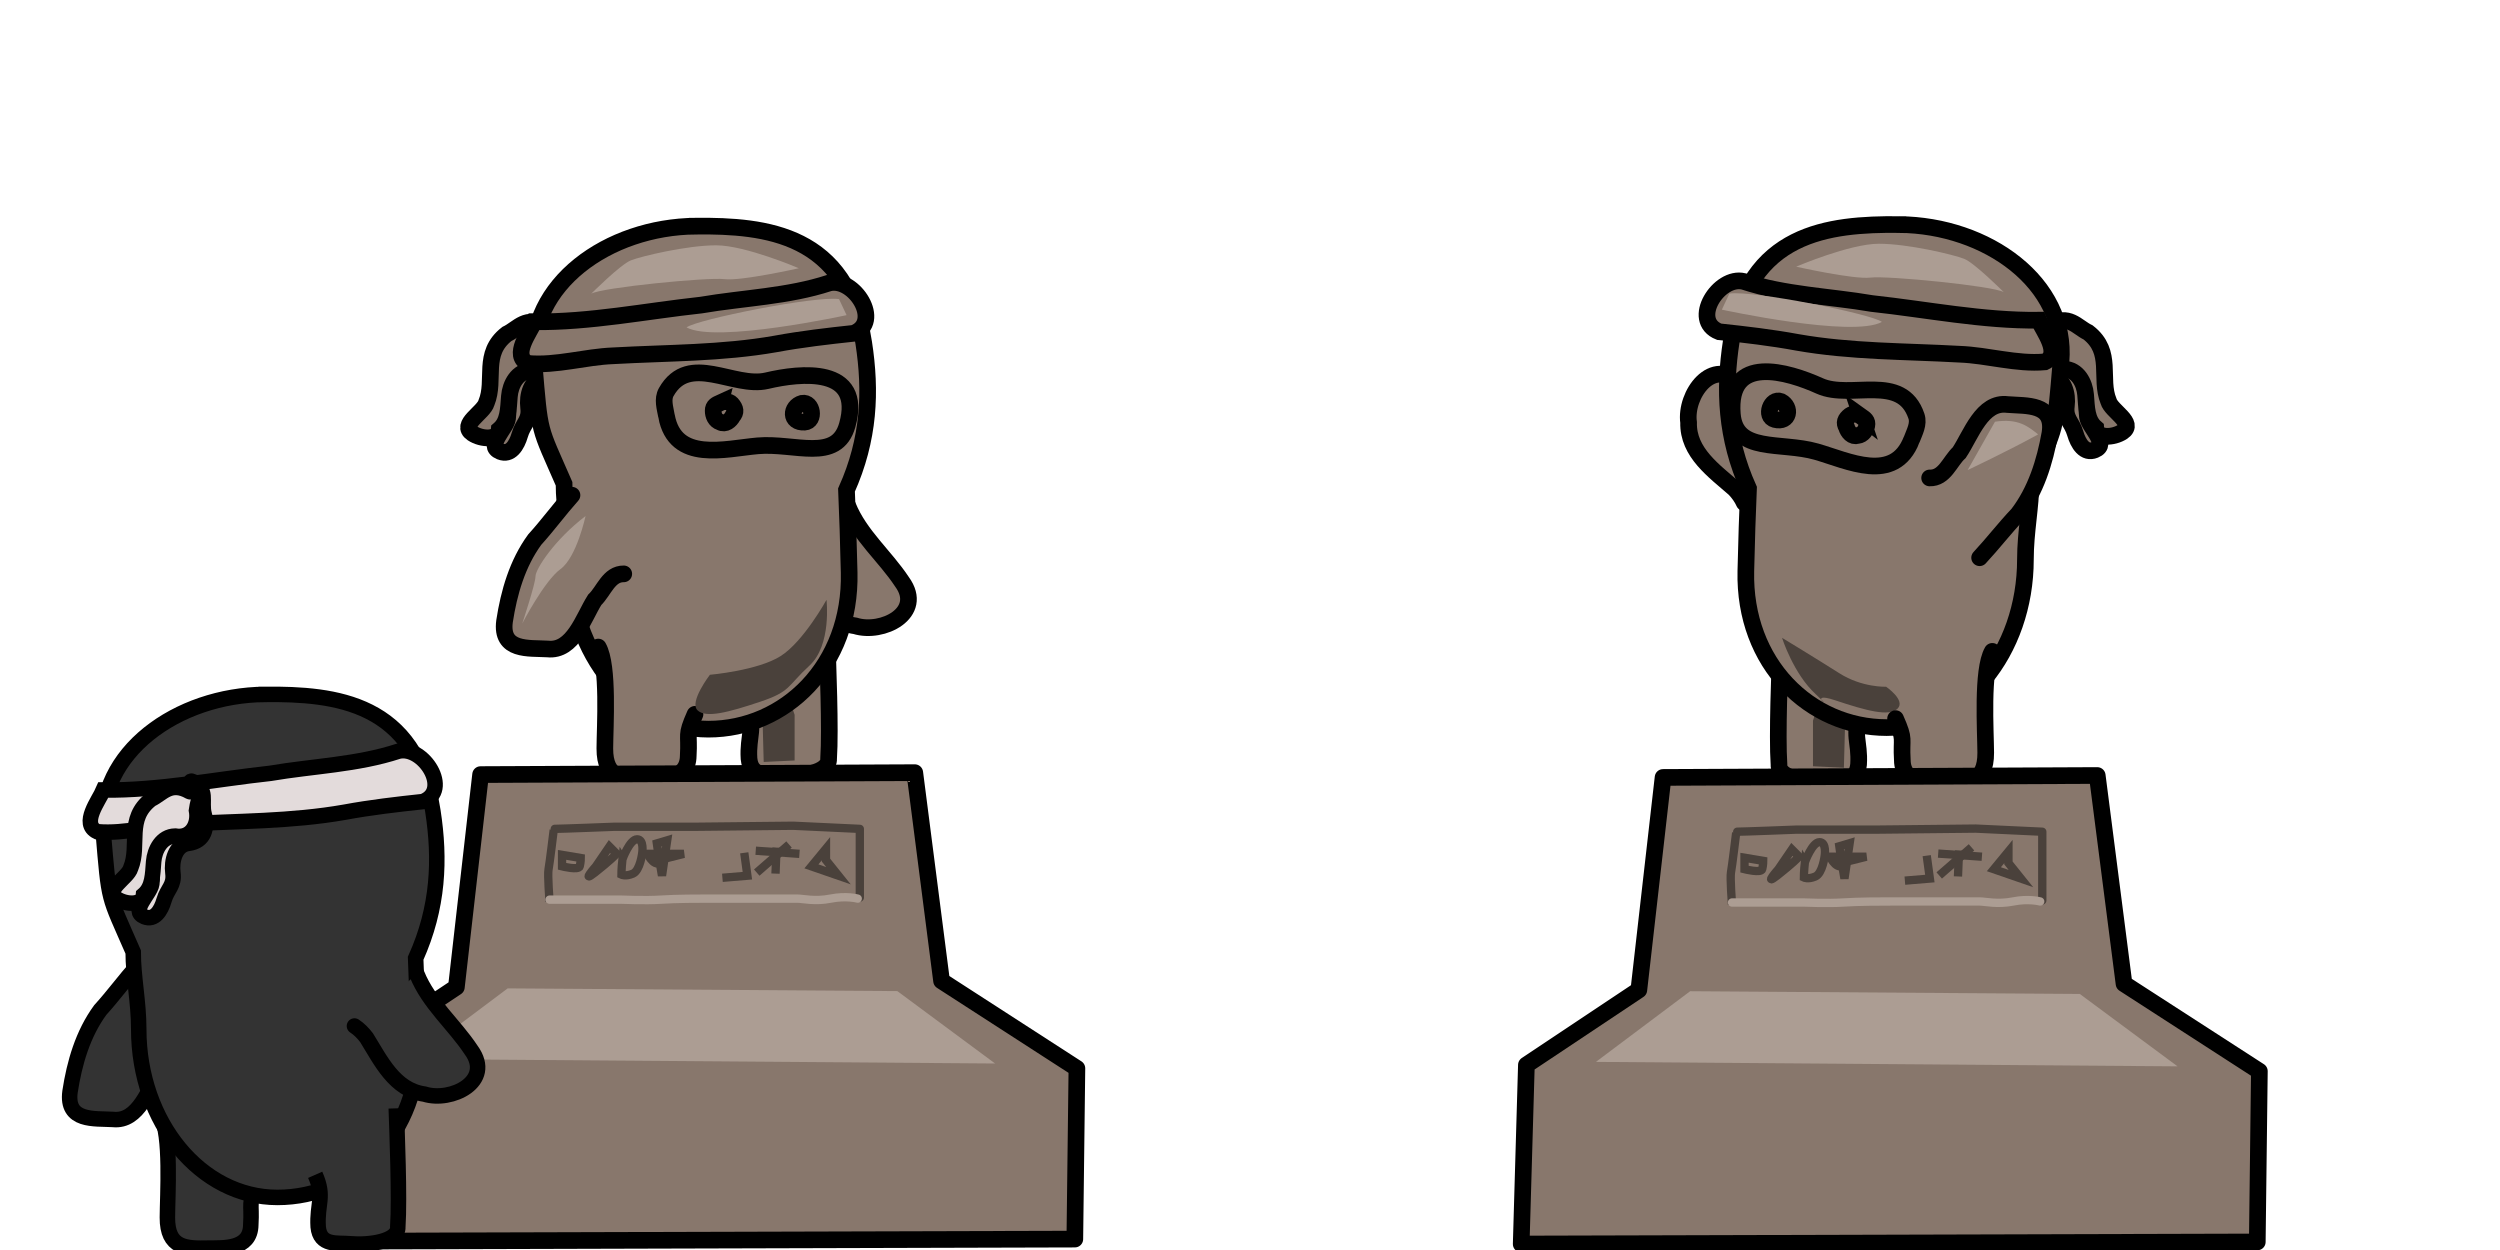 <?xml version="1.0" encoding="UTF-8" standalone="no"?>
<!-- Created with Inkscape (http://www.inkscape.org/) -->

<svg
   xmlns:dc="http://purl.org/dc/elements/1.1/"
   xmlns:cc="http://creativecommons.org/ns#"
   xmlns:rdf="http://www.w3.org/1999/02/22-rdf-syntax-ns#"
   xmlns:svg="http://www.w3.org/2000/svg"
   xmlns="http://www.w3.org/2000/svg"
   xmlns:sodipodi="http://sodipodi.sourceforge.net/DTD/sodipodi-0.dtd"
   xmlns:inkscape="http://www.inkscape.org/namespaces/inkscape"
   width="300"
   height="150"
   id="svg6149"
   version="1.1"
   inkscape:version="0.48.3.1 r9886"
   sodipodi:docname="statNoDeath.svg">
  <defs
     id="defs6151" />
  <sodipodi:namedview
     id="base"
     pagecolor="#ffffff"
     bordercolor="#666666"
     borderopacity="1.0"
     inkscape:pageopacity="0.0"
     inkscape:pageshadow="2"
     inkscape:zoom="1.4"
     inkscape:cx="102.72878"
     inkscape:cy="145.02451"
     inkscape:document-units="px"
     inkscape:current-layer="layer1"
     showgrid="true"
     inkscape:window-width="1129"
     inkscape:window-height="860"
     inkscape:window-x="0"
     inkscape:window-y="55"
     inkscape:window-maximized="0"
     inkscape:snap-global="false">
    <inkscape:grid
       type="xygrid"
       id="grid6157"
       empspacing="5"
       visible="true"
       enabled="true"
       snapvisiblegridlinesonly="true"
       spacingx="5px"
       spacingy="5px" />
  </sodipodi:namedview>
  <g
     inkscape:label="Layer 1"
     inkscape:groupmode="layer"
     id="layer1"
     transform="translate(0,-902.362)">
    <g
       transform="matrix(1.999,0,0,1.999,-15.261,-750.521)"
       id="g14251">
      <g
         transform="translate(23.25,-0.25)"
         id="g14063"
         style="fill:#88776c;fill-opacity:1;stroke-width:1;stroke-miterlimit:4;stroke-dasharray:none">
        <path
           style="fill:#88776c;fill-opacity:1;stroke:#000000;stroke-width:1;stroke-linecap:round;stroke-linejoin:miter;stroke-miterlimit:4;stroke-opacity:1;stroke-dasharray:none"
           d="m 35.276,857.475 c 0.716,1.77 2.228,3.002 3.256,4.558 1.367,1.874 -1.192,3.144 -2.806,2.642 -1.799,-0.254 -2.624,-2.017 -3.476,-3.388 -0.203,-0.269 -0.443,-0.513 -0.725,-0.7"
           id="path14065"
           inkscape:connector-curvature="0" />
        <g
           id="g14067"
           transform="matrix(0.34,0,0,0.34,-156.058,770.548)"
           style="fill:#88776c;fill-opacity:1;stroke-width:2.944;stroke-miterlimit:4;stroke-dasharray:none">
          <path
             sodipodi:nodetypes="ssssssssss"
             inkscape:connector-curvature="0"
             id="path14069"
             d="m 510.047,224.89 c -3.747,-1.192 -4.84,1.129 -6.376,2.735 -3.909,4.087 -0.375,8.298 -0.996,12.616 -0.263,1.83 -3.89,4.766 -1.303,5.81 1.806,0.729 2.928,-1.068 3.464,-2.917 0.598,-2.063 1.861,-2.561 1.564,-4.841 -0.272,-2.087 0.415,-4.908 2.766,-5.201 2.83,-0.353 3.389,-2.756 2.738,-5.235 -0.552,-2.104 0.733,-4.658 -1.935,-4.855 -0.459,-0.034 0.516,2.027 0.079,1.888 z"
             style="fill:#88776c;fill-opacity:1;stroke:#000000;stroke-width:2.944;stroke-linecap:butt;stroke-linejoin:miter;stroke-miterlimit:4;stroke-opacity:1;stroke-dasharray:none" />
          <path
             sodipodi:nodetypes="ccccccccsc"
             inkscape:connector-curvature="0"
             id="path14071"
             d="m 509.364,223.968 c -3.414,-1.952 -4.796,0.397 -6.806,1.345 -4.471,3.463 -1.948,8.096 -3.605,12.131 -0.486,1.784 -4.794,3.843 -2.486,5.411 1.619,1.083 4.594,1.251 4.743,-0.668 1.631,-1.398 1.608,-3.578 1.793,-5.871 0.17,-2.097 1.421,-4.458 3.79,-4.51 2.808,0.499 4.249,-2.031 3.77,-4.548 0.261,-2.159 1.688,-4.402 -0.88,-5.152 -0.442,-0.129 0.084,2.086 -0.317,1.863 z"
             style="fill:#88776c;fill-opacity:1;stroke:#000000;stroke-width:2.944;stroke-linecap:butt;stroke-linejoin:miter;stroke-miterlimit:4;stroke-opacity:1;stroke-dasharray:none" />
        </g>
        <path
           style="fill:#88776c;fill-opacity:1;stroke:#000000;stroke-width:1;stroke-linecap:butt;stroke-linejoin:miter;stroke-miterlimit:4;stroke-opacity:1;stroke-dasharray:none"
           d="m 34.034,865.529 c 0.044,1.362 0.21,5.359 0.092,7.119 0.049,0.88 -1.749,1.11 -2.848,1.01 -0.797,-0.072 -1.82,0.157 -1.931,-1.015 -0.085,-1.406 0.414,-1.781 -0.18,-3.124"
           id="path14073"
           inkscape:connector-curvature="0"
           sodipodi:nodetypes="ccscc" />
        <path
           style="fill:#4a413b;fill-opacity:1;stroke:none"
           d="m 32.085,67.655 0,2.74 -1.856,0.088 -0.088,-3.27 1.591,-0.619 z"
           id="path14075"
           inkscape:connector-curvature="0"
           transform="translate(0,802.362)" />
        <path
           style="fill:#88776c;fill-opacity:1;stroke:#000000;stroke-width:1;stroke-miterlimit:4;stroke-opacity:1;stroke-dasharray:none"
           d="m 26.148,840.68 c -5.257,0.044 -10.106,3.511 -9.707,8.233 0.369,4.367 0.26,3.687 1.803,7.231 -0.005,1.456 0.332,2.98 0.332,4.635 0,5.577 3.721,10.098 8.326,10.098 4.604,0 8.587,-3.825 8.457,-9.401 -0.044,-1.867 -0.093,-3.425 -0.16,-4.955 1.376,-3.063 1.481,-5.936 1.034,-8.838 -1.006,-6.535 -5.839,-7.04 -10.085,-7.004 z"
           id="path14077"
           inkscape:connector-curvature="0"
           sodipodi:nodetypes="sscssccss" />
        <path
           style="fill:#88776c;fill-opacity:1;stroke:#000000;stroke-width:1;stroke-linecap:round;stroke-linejoin:miter;stroke-miterlimit:4;stroke-opacity:1;stroke-dasharray:none"
           d="m 20.297,865.947 c 0.641,1.107 0.401,4.79 0.396,6.088 -0.006,1.856 1.115,1.868 2.489,1.839 0.824,-0.017 2.5,0.12 2.517,-1.395 0.085,-1.406 -0.188,-1.151 0.406,-2.494"
           id="path14079"
           inkscape:connector-curvature="0"
           sodipodi:nodetypes="csscc" />
        <path
           style="fill:#88776c;fill-opacity:1;stroke:#000000;stroke-width:1;stroke-linecap:butt;stroke-linejoin:miter;stroke-miterlimit:4;stroke-opacity:1;stroke-dasharray:none"
           d="m 16.451,846.421 c 3.358,0.037 6.686,-0.639 10.019,-1.002 2.559,-0.436 5.231,-0.517 7.691,-1.326 1.493,-0.366 3.217,2.338 1.472,3.021 -1.568,0.168 -3.132,0.349 -4.69,0.637 -3.218,0.568 -6.485,0.529 -9.735,0.711 -1.715,0.064 -3.414,0.611 -5.124,0.461 -1.013,-0.477 0.104,-1.875 0.367,-2.502 z"
           id="path14081"
           inkscape:connector-curvature="0" />
        <g
           id="g14083"
           transform="matrix(0.395,0,0,0.395,-183.616,762.936)"
           style="fill:#88776c;fill-opacity:1;stroke-width:2.534;stroke-miterlimit:4;stroke-dasharray:none">
          <path
             sodipodi:nodetypes="ssssss"
             inkscape:connector-curvature="0"
             id="path14085"
             d="m 526.608,225.665 c 1.304,7.175 8.901,4.975 13.87,4.541 5.63,-0.492 11.998,2.604 13.608,-3.169 2.501,-8.966 -7.106,-7.938 -12.226,-6.725 -5.041,1.194 -11.837,-4.381 -15.289,1.719 -0.614,1.086 -0.188,2.394 0.038,3.634 z"
             style="fill:#88776c;fill-opacity:1;stroke:#000000;stroke-width:2.534;stroke-linecap:butt;stroke-linejoin:miter;stroke-miterlimit:4;stroke-opacity:1;stroke-dasharray:none" />
          <path
             sodipodi:nodetypes="ccccsc"
             inkscape:connector-curvature="0"
             id="path14087"
             d="m 534.792,223.66 c -0.591,0.27 -1.096,0.455 -1.088,1.209 -0.005,0.717 0.32,1.502 1.058,1.728 0.783,0.44 1.566,-0.233 1.916,-0.907 0.506,-0.577 0.474,-1.129 -0.19,-1.877 -0.327,-0.369 -1.164,-0.42 -1.696,-0.151 z"
             style="fill:#88776c;fill-opacity:1;stroke:#000000;stroke-width:2.534;stroke-linecap:butt;stroke-linejoin:miter;stroke-miterlimit:4;stroke-opacity:1;stroke-dasharray:none" />
          <path
             sodipodi:nodetypes="csc"
             inkscape:connector-curvature="0"
             id="path14089"
             d="m 547.214,223.739 c -1.807,0.514 -1.91,3.011 0.391,2.867 1.674,-0.105 1.206,-3.156 -0.391,-2.867 z"
             style="fill:#88776c;fill-opacity:1;stroke:#000000;stroke-width:2.534;stroke-linecap:butt;stroke-linejoin:miter;stroke-miterlimit:4;stroke-opacity:1;stroke-dasharray:none" />
        </g>
        <path
           style="fill:#88776c;fill-opacity:1;stroke:#000000;stroke-width:1;stroke-linecap:round;stroke-linejoin:miter;stroke-miterlimit:4;stroke-opacity:1;stroke-dasharray:none"
           d="m 18.721,856.833 c -0.773,0.867 -1.458,1.808 -2.237,2.665 -1.045,1.43 -1.548,3.175 -1.812,4.901 -0.241,1.82 1.453,1.597 2.578,1.664 1.543,0.17 2.147,-1.861 2.836,-2.95 0.552,-0.528 0.842,-1.567 1.743,-1.559"
           id="path14091"
           inkscape:connector-curvature="0"
           sodipodi:nodetypes="cccccc" />
        <path
           style="fill:#ac9d93;fill-opacity:1;stroke:none"
           d="m 19.875,42.375 c 0.625,-0.375 7,-1 8,-0.875 1,0.125 4.462,-0.655 4.462,-0.655 0,0 -3.212,-1.376 -4.962,-1.376 -1.75,0 -4.5,0.656 -5.125,0.906 -0.625,0.25 -2.375,2 -2.375,2 z"
           id="path14093"
           inkscape:connector-curvature="0"
           transform="translate(0,802.362)"
           sodipodi:nodetypes="cscssc" />
        <path
           style="fill:#ac9d93;fill-opacity:1;stroke:none"
           d="m 19.534,55.722 c -1.856,1.414 -3.005,3.182 -3.005,3.624 0,0.442 -0.795,2.828 -0.795,2.828 0,0 1.326,-2.563 2.298,-3.27 0.972,-0.707 1.503,-3.182 1.503,-3.182 z"
           id="path14095"
           inkscape:connector-curvature="0"
           transform="translate(0,802.362)" />
        <path
           style="fill:#4a413b;fill-opacity:1;stroke:none"
           d="m 27,65.25 c 0,0 2.875,-0.25 4.25,-1.125 1.375,-0.875 2.75,-3.375 2.75,-3.375 0,0 0.316,2.719 -1.022,3.948 C 31.619,65.946 31.875,66.25 30,66.875 c -1.875,0.625 -3.25,1 -3.75,0.5 -0.5,-0.5 0.75,-2.125 0.75,-2.125 z"
           id="path14097"
           inkscape:connector-curvature="0"
           transform="translate(0,802.362)"
           sodipodi:nodetypes="cscsssc" />
        <path
           style="fill:#ac9d93;fill-opacity:1;stroke:none"
           d="m 25.599,846.759 c 1.755,0.971 9.605,-0.736 9.605,-0.736 l -0.452,-0.962 c -1.407,-0.212 -8.549,1.222 -9.153,1.698 z"
           id="path14322-8"
           inkscape:connector-curvature="0"
           sodipodi:nodetypes="cccc" />
      </g>
      <g
         transform="translate(-43.339,609.5)"
         id="g14099"
         style="fill:#ac9d93;fill-opacity:1;stroke-width:1;stroke-miterlimit:4;stroke-dasharray:none">
        <path
           sodipodi:nodetypes="ccccccccc"
           style="fill:#88776c;fill-opacity:1;stroke:#000000;stroke-width:1;stroke-linejoin:round;stroke-miterlimit:4;stroke-opacity:1;stroke-dasharray:none"
           d="m 79.823,263.853 26.064,-0.116 1.608,12.501 8.125,5.25 -0.125,10.25 -44.188,0.125 0.312,-10.75 6.75,-4.5 z"
           id="path14101"
           inkscape:connector-curvature="0" />
        <path
           sodipodi:nodetypes="ccccc"
           style="fill:#ac9d93;fill-opacity:1;stroke:none"
           d="m 81.449,276.687 23.391,0.164 5.868,4.346 -34.915,-0.268 z"
           id="path14103"
           inkscape:connector-curvature="0" />
      </g>
      <g
         style="stroke-width:0.5;stroke-miterlimit:4;stroke-dasharray:none"
         transform="translate(11.312,0.062)"
         id="g14194">
        <path
           style="fill:none;stroke:#4a413b;stroke-width:0.5;stroke-miterlimit:4;stroke-opacity:1;stroke-dasharray:none"
           d="m 29.562,74.25 c 0,0 -0.25,2.062 -0.312,2.375 -0.062,0.312 0.062,1.938 0.062,1.938"
           id="path14168"
           inkscape:connector-curvature="0"
           transform="translate(0,802.362)" />
        <path
           style="fill:none;stroke:#4a413b;stroke-width:0.5;stroke-miterlimit:4;stroke-opacity:1;stroke-dasharray:none"
           d="m 30.062,75.75 c 0,0.25 0,0.688 0,0.688 0,0 1,0.25 1.062,0 0.062,-0.25 0.062,-0.5 0.062,-0.5 z"
           id="path14170"
           inkscape:connector-curvature="0"
           transform="translate(0,802.362)" />
        <path
           style="fill:none;stroke:#4a413b;stroke-width:0.5;stroke-miterlimit:4;stroke-opacity:1;stroke-dasharray:none"
           d="m 32.906,877.612 -0.812,1.188 c 0,0 -0.938,1.062 -0.062,0.375 0.875,-0.688 1.312,-1.125 1.312,-1.125 z"
           id="path14172"
           inkscape:connector-curvature="0" />
        <path
           style="fill:none;stroke:#4a413b;stroke-width:0.5;stroke-miterlimit:4;stroke-opacity:1;stroke-dasharray:none"
           d="m 33.688,76 c -0.062,0.562 -0.062,0.938 -0.062,0.938 0,0 0.25,0.125 0.688,-0.062 0.438,-0.188 0.562,-1.25 0.562,-1.25 0,0 0.125,-0.812 -0.312,-0.812 -0.438,0 -0.875,1.188 -0.875,1.188 z"
           id="path14174"
           inkscape:connector-curvature="0"
           transform="translate(0,802.362)" />
        <path
           style="fill:none;stroke:#4a413b;stroke-width:0.5;stroke-miterlimit:4;stroke-opacity:1;stroke-dasharray:none"
           d="m 36.188,76 c -0.5,0.75 -1,-0.312 -1,-0.312 l 2.188,0 -1.5,0.375"
           id="path14176"
           inkscape:connector-curvature="0"
           transform="translate(0,802.362)" />
        <path
           style="fill:none;stroke:#4a413b;stroke-width:0.5;stroke-miterlimit:4;stroke-opacity:1;stroke-dasharray:none"
           d="m 35.75,75.062 c 0.062,0.5 0.312,1.938 0.312,1.938 l 0.312,-2.125 z"
           id="path14178"
           inkscape:connector-curvature="0"
           transform="translate(0,802.362)" />
        <path
           style="fill:none;stroke:#4a413b;stroke-width:0.5;stroke-miterlimit:4;stroke-opacity:1;stroke-dasharray:none"
           d="m 46.656,879.362 -1.625,-0.562 0.875,-1.062 0,0.688 z"
           id="path14180"
           inkscape:connector-curvature="0" />
        <path
           style="fill:none;stroke:#4a413b;stroke-width:0.5;stroke-miterlimit:4;stroke-opacity:1;stroke-dasharray:none"
           d="m 41,75.625 0.188,1.375 -1.5,0.125"
           id="path14182"
           inkscape:connector-curvature="0"
           transform="translate(0,802.362)" />
        <path
           style="fill:none;stroke:#4a413b;stroke-width:0.5;stroke-miterlimit:4;stroke-opacity:1;stroke-dasharray:none"
           d="m 42.938,75.312 -0.062,1.562"
           id="path14184"
           inkscape:connector-curvature="0"
           transform="translate(0,802.362)" />
        <path
           style="fill:none;stroke:#4a413b;stroke-width:0.5;stroke-miterlimit:4;stroke-opacity:1;stroke-dasharray:none"
           d="m 41.688,75.5 2.625,0.188"
           id="path14186"
           inkscape:connector-curvature="0"
           transform="translate(0,802.362)" />
        <path
           style="fill:none;stroke:#4a413b;stroke-width:0.5;stroke-miterlimit:4;stroke-opacity:1;stroke-dasharray:none"
           d="m 43.688,75.125 -1.938,1.688"
           id="path14188"
           inkscape:connector-curvature="0"
           transform="translate(0,802.362)" />
        <path
           style="fill:none;stroke:#4a413b;stroke-width:0.5;stroke-linecap:round;stroke-linejoin:round;stroke-miterlimit:4;stroke-opacity:1;stroke-dasharray:none"
           d="m 29.625,74.187 c 0.375,0 3.562,-0.125 3.562,-0.125 l 4.875,0 5.875,-0.062 4,0.188 0,4.125"
           id="path14190"
           inkscape:connector-curvature="0"
           transform="translate(0,802.362)" />
        <path
           style="fill:none;stroke:#ac9d93;stroke-width:0.5;stroke-linecap:round;stroke-linejoin:round;stroke-miterlimit:4;stroke-opacity:1;stroke-dasharray:none"
           d="m 29.312,78.437 c 0.438,0 4.312,0 4.312,0 0,0 1.438,0.062 2.375,0 0.938,-0.062 2.312,-0.062 2.812,-0.062 0.5,0 5.062,0 5.375,0 0.312,0 1.062,0.188 2,0 0.938,-0.188 1.625,0 1.625,0"
           id="path14192"
           inkscape:connector-curvature="0"
           transform="translate(0,802.362)"
           sodipodi:nodetypes="ccssssc" />
      </g>
    </g>
    <g
       transform="matrix(1.999,0,0,1.999,381.83,-300.899)"
       id="layer1-5-5-9"
       inkscape:label="Ebene 1"
       style="display:inline">
      <g
         style="stroke-width:2.738;stroke-miterlimit:4;stroke-dasharray:none"
         transform="matrix(0.335,-0.057,0.057,0.335,-120.673,973.874)"
         id="g4324-3-10-1-4-5" />
      <g
         inkscape:export-ydpi="270"
         inkscape:export-xdpi="270"
         inkscape:export-filename="/home/micha/Programmieren/git/blog/closeup_kunoichi.png"
         id="g4077-3-2-4"
         transform="translate(-199.625,-217)">
        <path
           style="fill:#333333;stroke:#000000;stroke-width:0.93;stroke-linecap:round;stroke-linejoin:miter;stroke-miterlimit:4;stroke-opacity:1;stroke-dasharray:none"
           d="m 18.267,885.928 c 0.641,1.107 0.401,4.79 0.396,6.088 -0.006,1.856 1.115,1.868 2.489,1.839 0.824,-0.017 2.5,0.12 2.517,-1.395 0.085,-1.406 -0.188,-1.151 0.406,-2.494"
           id="path4025-5-4-4-6-7-0-2-3-26-5-0"
           inkscape:connector-curvature="0"
           sodipodi:nodetypes="csscc" />
        <path
           style="fill:#333333;stroke:#000000;stroke-width:0.93;stroke-linecap:round;stroke-linejoin:miter;stroke-miterlimit:4;stroke-opacity:1;stroke-dasharray:none"
           d="m 16.867,876.902 c -0.773,0.867 -1.458,1.808 -2.237,2.665 -1.045,1.43 -1.548,3.175 -1.812,4.901 -0.241,1.82 1.453,1.597 2.578,1.664 1.543,0.17 2.147,-1.861 2.836,-2.95 0.552,-0.528 0.842,-1.567 1.743,-1.559"
           id="path4051-8-1-8-8-3-8-0-3-7-8-3"
           inkscape:connector-curvature="0"
           sodipodi:nodetypes="cccccc" />
        <path
           style="fill:#333333;stroke:#000000;stroke-width:0.93;stroke-miterlimit:4;stroke-opacity:1;stroke-dasharray:none"
           d="m 24.515,860.616 c -5.257,0.044 -10.106,3.511 -9.707,8.233 0.369,4.367 0.26,3.687 1.803,7.231 -0.005,1.456 0.332,2.98 0.332,4.635 0,5.577 3.721,10.098 8.326,10.098 4.604,0 8.587,-3.825 8.457,-9.401 -0.044,-1.867 -0.093,-3.425 -0.16,-4.955 1.376,-3.063 1.481,-5.936 1.034,-8.838 -1.006,-6.535 -5.839,-7.04 -10.085,-7.004 z"
           id="path2985-6-6-0-8-7-5-9-7-5-7-5"
           inkscape:connector-curvature="0"
           sodipodi:nodetypes="sscssccss" />
        <path
           style="fill:#e3dbdb;fill-opacity:1;stroke:#000000;stroke-width:0.93;stroke-linecap:butt;stroke-linejoin:miter;stroke-miterlimit:4;stroke-opacity:1;stroke-dasharray:none"
           d="m 14.819,866.357 c 3.358,0.037 6.686,-0.639 10.019,-1.002 2.559,-0.436 5.231,-0.517 7.691,-1.326 1.493,-0.366 3.217,2.338 1.472,3.021 -1.568,0.168 -3.132,0.349 -4.69,0.637 -3.218,0.568 -6.485,0.529 -9.735,0.711 -1.715,0.064 -3.414,0.611 -5.124,0.461 -1.013,-0.477 0.104,-1.875 0.367,-2.502 z"
           id="path4358-8-7-7-5-8-51-6-6"
           inkscape:connector-curvature="0" />
        <g
           id="g4324-3-2-18-6-2"
           transform="matrix(0.34,0,0,0.34,-153.183,790.307)"
           style="fill:#e3dbdb;stroke-width:2.738;stroke-miterlimit:4;stroke-dasharray:none">
          <path
             sodipodi:nodetypes="ssssssssss"
             inkscape:connector-curvature="0"
             id="path3141-9-5-8-7-3-0-6-9-2"
             d="m 510.047,224.89 c -3.747,-1.192 -4.84,1.129 -6.376,2.735 -3.909,4.087 -0.375,8.298 -0.996,12.616 -0.263,1.83 -3.89,4.766 -1.303,5.81 1.806,0.729 2.928,-1.068 3.464,-2.917 0.598,-2.063 1.861,-2.561 1.564,-4.841 -0.272,-2.087 0.415,-4.908 2.766,-5.201 2.83,-0.353 3.389,-2.756 2.738,-5.235 -0.552,-2.104 0.733,-4.658 -1.935,-4.855 -0.459,-0.034 0.516,2.027 0.079,1.888 z"
             style="fill:#e3dbdb;fill-opacity:1;stroke:#000000;stroke-width:2.738;stroke-linecap:butt;stroke-linejoin:miter;stroke-miterlimit:4;stroke-opacity:1;stroke-dasharray:none" />
          <path
             sodipodi:nodetypes="ccccccccsc"
             inkscape:connector-curvature="0"
             id="path3141-9-4-5-3-8-86-6-9"
             d="m 509.364,223.968 c -3.414,-1.952 -4.796,0.397 -6.806,1.345 -4.471,3.463 -1.948,8.096 -3.605,12.131 -0.486,1.784 -4.794,3.843 -2.486,5.411 1.619,1.083 4.594,1.251 4.743,-0.668 1.631,-1.398 1.608,-3.578 1.793,-5.871 0.17,-2.097 1.421,-4.458 3.79,-4.51 2.808,0.499 4.249,-2.031 3.77,-4.548 0.261,-2.159 1.688,-4.402 -0.88,-5.152 -0.442,-0.129 0.084,2.086 -0.317,1.863 z"
             style="fill:#e3dbdb;fill-opacity:1;stroke:#000000;stroke-width:2.738;stroke-linecap:butt;stroke-linejoin:miter;stroke-miterlimit:4;stroke-opacity:1;stroke-dasharray:none" />
        </g>
        <path
           style="fill:#333333;stroke:#000000;stroke-width:0.93;stroke-linecap:round;stroke-linejoin:miter;stroke-miterlimit:4;stroke-opacity:1;stroke-dasharray:none"
           d="m 33.644,877.411 c 0.716,1.77 2.228,3.002 3.256,4.558 1.367,1.874 -1.192,3.144 -2.806,2.642 -1.799,-0.254 -2.624,-2.017 -3.476,-3.388 -0.203,-0.269 -0.443,-0.513 -0.725,-0.7"
           id="path4336-7-3-0-8-5"
           inkscape:connector-curvature="0" />
        <path
           style="fill:#333333;stroke:#000000;stroke-width:0.93;stroke-linecap:butt;stroke-linejoin:miter;stroke-miterlimit:4;stroke-opacity:1;stroke-dasharray:none"
           d="m 32.402,885.465 c 0.044,1.362 0.21,5.359 0.092,7.119 0.049,0.88 -1.749,1.11 -2.848,1.01 -0.797,-0.072 -1.82,0.157 -1.931,-1.015 -0.085,-1.406 0.414,-1.781 -0.18,-3.124"
           id="path4025-7-2-5-8-9-4-7-8-1-1-0-4"
           inkscape:connector-curvature="0"
           sodipodi:nodetypes="ccscc" />
      </g>
    </g>
    <g
       id="g14288"
       transform="matrix(1.999,0,0,1.999,126.635,-750.179)">
      <g
         style="fill:#88776c;fill-opacity:1;stroke-width:1;stroke-miterlimit:4;stroke-dasharray:none"
         id="g14290"
         transform="translate(24.222,-0.162)">
        <path
           inkscape:connector-curvature="0"
           id="path14292"
           d="m 20.822,853.842 c -1.627,-0.998 -2.592,-2.694 -3.957,-3.965 -1.622,-1.659 -3.298,0.656 -3.07,2.33 -0.047,1.817 1.555,2.921 2.767,3.988 0.232,0.245 0.433,0.522 0.571,0.831"
           style="fill:#88776c;fill-opacity:1;stroke:#000000;stroke-width:1;stroke-linecap:round;stroke-linejoin:miter;stroke-miterlimit:4;stroke-opacity:1;stroke-dasharray:none" />
        <g
           style="fill:#88776c;fill-opacity:1;stroke-width:2.944;stroke-miterlimit:4;stroke-dasharray:none"
           transform="matrix(-0.34,0,0,0.34,208.649,770.195)"
           id="g14294">
          <path
             style="fill:#88776c;fill-opacity:1;stroke:#000000;stroke-width:2.944;stroke-linecap:butt;stroke-linejoin:miter;stroke-miterlimit:4;stroke-opacity:1;stroke-dasharray:none"
             d="m 510.047,224.89 c -3.747,-1.192 -4.84,1.129 -6.376,2.735 -3.909,4.087 -0.375,8.298 -0.996,12.616 -0.263,1.83 -3.89,4.766 -1.303,5.81 1.806,0.729 2.928,-1.068 3.464,-2.917 0.598,-2.063 1.861,-2.561 1.564,-4.841 -0.272,-2.087 0.415,-4.908 2.766,-5.201 2.83,-0.353 3.389,-2.756 2.738,-5.235 -0.552,-2.104 0.733,-4.658 -1.935,-4.855 -0.459,-0.034 0.516,2.027 0.079,1.888 z"
             id="path14296"
             inkscape:connector-curvature="0"
             sodipodi:nodetypes="ssssssssss" />
          <path
             style="fill:#88776c;fill-opacity:1;stroke:#000000;stroke-width:2.944;stroke-linecap:butt;stroke-linejoin:miter;stroke-miterlimit:4;stroke-opacity:1;stroke-dasharray:none"
             d="m 509.364,223.968 c -3.414,-1.952 -4.796,0.397 -6.806,1.345 -4.471,3.463 -1.948,8.096 -3.605,12.131 -0.486,1.784 -4.794,3.843 -2.486,5.411 1.619,1.083 4.594,1.251 4.743,-0.668 1.631,-1.398 1.608,-3.578 1.793,-5.871 0.17,-2.097 1.421,-4.458 3.79,-4.51 2.808,0.499 4.249,-2.031 3.77,-4.548 0.261,-2.159 1.688,-4.402 -0.88,-5.152 -0.442,-0.129 0.084,2.086 -0.317,1.863 z"
             id="path14298"
             inkscape:connector-curvature="0"
             sodipodi:nodetypes="ccccccccsc" />
        </g>
        <g
           id="g14360"
           transform="matrix(-1,0,0,1,53.347,0.088)">
          <path
             style="fill:#88776c;fill-opacity:1;stroke:#000000;stroke-width:1;stroke-linecap:butt;stroke-linejoin:miter;stroke-miterlimit:4;stroke-opacity:1;stroke-dasharray:none"
             d="m 34.034,865.529 c 0.044,1.362 0.21,5.359 0.092,7.119 0.049,0.88 -1.749,1.11 -2.848,1.01 -0.797,-0.072 -1.82,0.157 -1.931,-1.015 -0.085,-1.406 0.414,-1.781 -0.18,-3.124"
             id="path14300"
             inkscape:connector-curvature="0"
             sodipodi:nodetypes="ccscc" />
          <path
             style="fill:#4a413b;fill-opacity:1;stroke:none"
             d="m 32.085,67.655 0,2.74 -1.856,0.088 -0.088,-3.27 1.591,-0.619 z"
             id="path14302"
             inkscape:connector-curvature="0"
             transform="translate(0,802.362)" />
        </g>
        <path
           sodipodi:nodetypes="sscssccss"
           inkscape:connector-curvature="0"
           id="path14304"
           d="m 26.443,840.326 c 5.257,0.044 10.106,3.511 9.707,8.233 -0.369,4.367 -0.26,3.687 -1.803,7.231 0.005,1.456 -0.332,2.98 -0.332,4.635 0,5.577 -3.721,10.098 -8.326,10.098 -4.604,0 -8.587,-3.825 -8.457,-9.401 0.044,-1.867 0.093,-3.425 0.16,-4.955 -1.376,-3.063 -1.481,-5.936 -1.034,-8.838 1.006,-6.535 5.839,-7.04 10.085,-7.004 z"
           style="fill:#88776c;fill-opacity:1;stroke:#000000;stroke-width:1;stroke-miterlimit:4;stroke-opacity:1;stroke-dasharray:none" />
        <path
           inkscape:connector-curvature="0"
           id="path14308"
           d="m 34.814,846.068 c -3.358,0.037 -6.686,-0.639 -10.019,-1.002 -2.559,-0.436 -5.231,-0.517 -7.691,-1.326 -1.493,-0.366 -3.217,2.338 -1.472,3.021 1.568,0.168 3.132,0.349 4.69,0.637 3.218,0.568 6.485,0.529 9.735,0.711 1.715,0.064 3.414,0.611 5.124,0.461 1.013,-0.477 -0.104,-1.875 -0.367,-2.502 z"
           style="fill:#88776c;fill-opacity:1;stroke:#000000;stroke-width:1;stroke-linecap:butt;stroke-linejoin:miter;stroke-miterlimit:4;stroke-opacity:1;stroke-dasharray:none" />
        <g
           style="fill:#88776c;fill-opacity:1;stroke-width:2.534;stroke-miterlimit:4;stroke-dasharray:none"
           transform="matrix(-0.388,-0.075,-0.075,0.388,248.434,805.174)"
           id="g14310">
          <path
             style="fill:#88776c;fill-opacity:1;stroke:#000000;stroke-width:2.534;stroke-linecap:butt;stroke-linejoin:miter;stroke-miterlimit:4;stroke-opacity:1;stroke-dasharray:none"
             d="m 526.608,225.665 c 1.304,7.175 8.901,4.975 13.87,4.541 5.63,-0.492 11.998,2.604 13.608,-3.169 2.501,-8.966 -7.106,-7.938 -12.226,-6.725 -5.041,1.194 -11.837,-4.381 -15.289,1.719 -0.614,1.086 -0.188,2.394 0.038,3.634 z"
             id="path14312"
             inkscape:connector-curvature="0"
             sodipodi:nodetypes="ssssss" />
          <path
             style="fill:#88776c;fill-opacity:1;stroke:#000000;stroke-width:2.534;stroke-linecap:butt;stroke-linejoin:miter;stroke-miterlimit:4;stroke-opacity:1;stroke-dasharray:none"
             d="m 534.792,223.66 c -0.591,0.27 -1.096,0.455 -1.088,1.209 -0.005,0.717 0.32,1.502 1.058,1.728 0.783,0.44 1.566,-0.233 1.916,-0.907 0.506,-0.577 0.474,-1.129 -0.19,-1.877 -0.327,-0.369 -1.164,-0.42 -1.696,-0.151 z"
             id="path14314"
             inkscape:connector-curvature="0"
             sodipodi:nodetypes="ccccsc" />
          <path
             style="fill:#88776c;fill-opacity:1;stroke:#000000;stroke-width:2.534;stroke-linecap:butt;stroke-linejoin:miter;stroke-miterlimit:4;stroke-opacity:1;stroke-dasharray:none"
             d="m 547.214,223.739 c -1.807,0.514 -1.91,3.011 0.391,2.867 1.674,-0.105 1.206,-3.156 -0.391,-2.867 z"
             id="path14316"
             inkscape:connector-curvature="0"
             sodipodi:nodetypes="csc" />
        </g>
        <path
           sodipodi:nodetypes="cscssc"
           inkscape:connector-curvature="0"
           id="path14320"
           d="m 32.716,844.384 c -0.625,-0.375 -7,-1 -8,-0.875 -1,0.125 -4.462,-0.655 -4.462,-0.655 0,0 3.212,-1.376 4.962,-1.376 1.75,0 4.5,0.656 5.125,0.906 0.625,0.25 2.375,2 2.375,2 z"
           style="fill:#ac9d93;fill-opacity:1;stroke:none" />
        <g
           id="g14364"
           transform="matrix(-0.103,0.995,-0.995,-0.103,888.902,911.468)">
          <path
             style="fill:#88776c;fill-opacity:1;stroke:#000000;stroke-width:1;stroke-linecap:round;stroke-linejoin:miter;stroke-miterlimit:4;stroke-opacity:1;stroke-dasharray:none"
             d="m 37.427,858.072 c -0.926,-0.7 -1.919,-1.308 -2.836,-2.016 -1.509,-0.926 -3.289,-1.287 -5.03,-1.412 -1.833,-0.094 -1.475,1.577 -1.451,2.703 -0.046,1.552 2.028,1.991 3.169,2.59 0.571,0.508 1.63,0.713 1.694,1.612"
             id="path14318"
             inkscape:connector-curvature="0"
             sodipodi:nodetypes="cccccc" />
          <path
             style="fill:#ac9d93;fill-opacity:1;stroke:none"
             d="m 23.954,865.361 c 1.146,1.646 0.257,9.63 0.257,9.63 l -1.004,-0.35 c -0.356,-1.378 0.336,-8.629 0.747,-9.28 z"
             id="path14322"
             inkscape:connector-curvature="0"
             sodipodi:nodetypes="cccc" />
          <path
             sodipodi:nodetypes="cccc"
             inkscape:connector-curvature="0"
             id="path14927"
             d="m 29.703,855.341 c 1.146,1.646 2.563,3.987 2.563,3.987 l -3.053,-1.332 c -0.356,-1.378 0.079,-2.005 0.49,-2.655 z"
             style="fill:#ac9d93;fill-opacity:1;stroke:none" />
        </g>
        <path
           sodipodi:nodetypes="cscsssc"
           inkscape:connector-curvature="0"
           id="path14324"
           d="m 25.654,868.071 c 0,0 -1.438,0.062 -2.812,-0.812 -1.375,-0.875 -3.438,-2.125 -3.438,-2.125 0,0 0.684,2.157 2.022,3.385 1.359,1.248 -0.71,-0.26 1.165,0.365 1.875,0.625 3.25,1 3.75,0.5 0.5,-0.5 -0.688,-1.312 -0.688,-1.312 z"
           style="fill:#4a413b;fill-opacity:1;stroke:none" />
        <path
           sodipodi:nodetypes="csscc"
           inkscape:connector-curvature="0"
           id="path14306"
           d="m 32.028,865.947 c -0.641,1.107 -0.401,4.79 -0.396,6.088 0.006,1.856 -1.115,1.868 -2.489,1.839 -0.824,-0.017 -2.5,0.12 -2.517,-1.395 -0.085,-1.406 0.188,-1.151 -0.406,-2.494"
           style="fill:#88776c;fill-opacity:1;stroke:#000000;stroke-width:1;stroke-linecap:round;stroke-linejoin:miter;stroke-miterlimit:4;stroke-opacity:1;stroke-dasharray:none" />
      </g>
      <g
         style="fill:#ac9d93;fill-opacity:1;stroke-width:1;stroke-miterlimit:4;stroke-dasharray:none"
         id="g14326"
         transform="translate(-43.339,609.5)">
        <path
           inkscape:connector-curvature="0"
           id="path14328"
           d="m 79.823,263.853 26.064,-0.116 1.608,12.501 8.125,5.25 -0.125,10.25 -44.188,0.125 0.312,-10.75 6.75,-4.5 z"
           style="fill:#88776c;fill-opacity:1;stroke:#000000;stroke-width:1;stroke-linejoin:round;stroke-miterlimit:4;stroke-opacity:1;stroke-dasharray:none"
           sodipodi:nodetypes="ccccccccc" />
        <path
           inkscape:connector-curvature="0"
           id="path14330"
           d="m 81.449,276.687 23.391,0.164 5.868,4.346 -34.915,-0.268 z"
           style="fill:#ac9d93;fill-opacity:1;stroke:none"
           sodipodi:nodetypes="ccccc" />
      </g>
      <g
         id="g14332"
         transform="translate(11.312,0.062)"
         style="stroke-width:0.5;stroke-miterlimit:4;stroke-dasharray:none">
        <path
           transform="translate(0,802.362)"
           inkscape:connector-curvature="0"
           id="path14334"
           d="m 29.562,74.25 c 0,0 -0.25,2.062 -0.312,2.375 -0.062,0.312 0.062,1.938 0.062,1.938"
           style="fill:none;stroke:#4a413b;stroke-width:0.5;stroke-miterlimit:4;stroke-opacity:1;stroke-dasharray:none" />
        <path
           transform="translate(0,802.362)"
           inkscape:connector-curvature="0"
           id="path14336"
           d="m 30.062,75.75 c 0,0.25 0,0.688 0,0.688 0,0 1,0.25 1.062,0 0.062,-0.25 0.062,-0.5 0.062,-0.5 z"
           style="fill:none;stroke:#4a413b;stroke-width:0.5;stroke-miterlimit:4;stroke-opacity:1;stroke-dasharray:none" />
        <path
           inkscape:connector-curvature="0"
           id="path14338"
           d="m 32.906,877.612 -0.812,1.188 c 0,0 -0.938,1.062 -0.062,0.375 0.875,-0.688 1.312,-1.125 1.312,-1.125 z"
           style="fill:none;stroke:#4a413b;stroke-width:0.5;stroke-miterlimit:4;stroke-opacity:1;stroke-dasharray:none" />
        <path
           transform="translate(0,802.362)"
           inkscape:connector-curvature="0"
           id="path14340"
           d="m 33.688,76 c -0.062,0.562 -0.062,0.938 -0.062,0.938 0,0 0.25,0.125 0.688,-0.062 0.438,-0.188 0.562,-1.25 0.562,-1.25 0,0 0.125,-0.812 -0.312,-0.812 -0.438,0 -0.875,1.188 -0.875,1.188 z"
           style="fill:none;stroke:#4a413b;stroke-width:0.5;stroke-miterlimit:4;stroke-opacity:1;stroke-dasharray:none" />
        <path
           transform="translate(0,802.362)"
           inkscape:connector-curvature="0"
           id="path14342"
           d="m 36.188,76 c -0.5,0.75 -1,-0.312 -1,-0.312 l 2.188,0 -1.5,0.375"
           style="fill:none;stroke:#4a413b;stroke-width:0.5;stroke-miterlimit:4;stroke-opacity:1;stroke-dasharray:none" />
        <path
           transform="translate(0,802.362)"
           inkscape:connector-curvature="0"
           id="path14344"
           d="m 35.75,75.062 c 0.062,0.5 0.312,1.938 0.312,1.938 l 0.312,-2.125 z"
           style="fill:none;stroke:#4a413b;stroke-width:0.5;stroke-miterlimit:4;stroke-opacity:1;stroke-dasharray:none" />
        <path
           inkscape:connector-curvature="0"
           id="path14346"
           d="m 46.656,879.362 -1.625,-0.562 0.875,-1.062 0,0.688 z"
           style="fill:none;stroke:#4a413b;stroke-width:0.5;stroke-miterlimit:4;stroke-opacity:1;stroke-dasharray:none" />
        <path
           transform="translate(0,802.362)"
           inkscape:connector-curvature="0"
           id="path14348"
           d="m 41,75.625 0.188,1.375 -1.5,0.125"
           style="fill:none;stroke:#4a413b;stroke-width:0.5;stroke-miterlimit:4;stroke-opacity:1;stroke-dasharray:none" />
        <path
           transform="translate(0,802.362)"
           inkscape:connector-curvature="0"
           id="path14350"
           d="m 42.938,75.312 -0.062,1.562"
           style="fill:none;stroke:#4a413b;stroke-width:0.5;stroke-miterlimit:4;stroke-opacity:1;stroke-dasharray:none" />
        <path
           transform="translate(0,802.362)"
           inkscape:connector-curvature="0"
           id="path14352"
           d="m 41.688,75.5 2.625,0.188"
           style="fill:none;stroke:#4a413b;stroke-width:0.5;stroke-miterlimit:4;stroke-opacity:1;stroke-dasharray:none" />
        <path
           transform="translate(0,802.362)"
           inkscape:connector-curvature="0"
           id="path14354"
           d="m 43.688,75.125 -1.938,1.688"
           style="fill:none;stroke:#4a413b;stroke-width:0.5;stroke-miterlimit:4;stroke-opacity:1;stroke-dasharray:none" />
        <path
           transform="translate(0,802.362)"
           inkscape:connector-curvature="0"
           id="path14356"
           d="m 29.625,74.187 c 0.375,0 3.562,-0.125 3.562,-0.125 l 4.875,0 5.875,-0.062 4,0.188 0,4.125"
           style="fill:none;stroke:#4a413b;stroke-width:0.5;stroke-linecap:round;stroke-linejoin:round;stroke-miterlimit:4;stroke-opacity:1;stroke-dasharray:none" />
        <path
           sodipodi:nodetypes="ccssssc"
           transform="translate(0,802.362)"
           inkscape:connector-curvature="0"
           id="path14358"
           d="m 29.312,78.437 c 0.438,0 4.312,0 4.312,0 0,0 1.438,0.062 2.375,0 0.938,-0.062 2.312,-0.062 2.812,-0.062 0.5,0 5.062,0 5.375,0 0.312,0 1.062,0.188 2,0 0.938,-0.188 1.625,0 1.625,0"
           style="fill:none;stroke:#ac9d93;stroke-width:0.5;stroke-linecap:round;stroke-linejoin:round;stroke-miterlimit:4;stroke-opacity:1;stroke-dasharray:none" />
      </g>
    </g>
  </g>
</svg>
